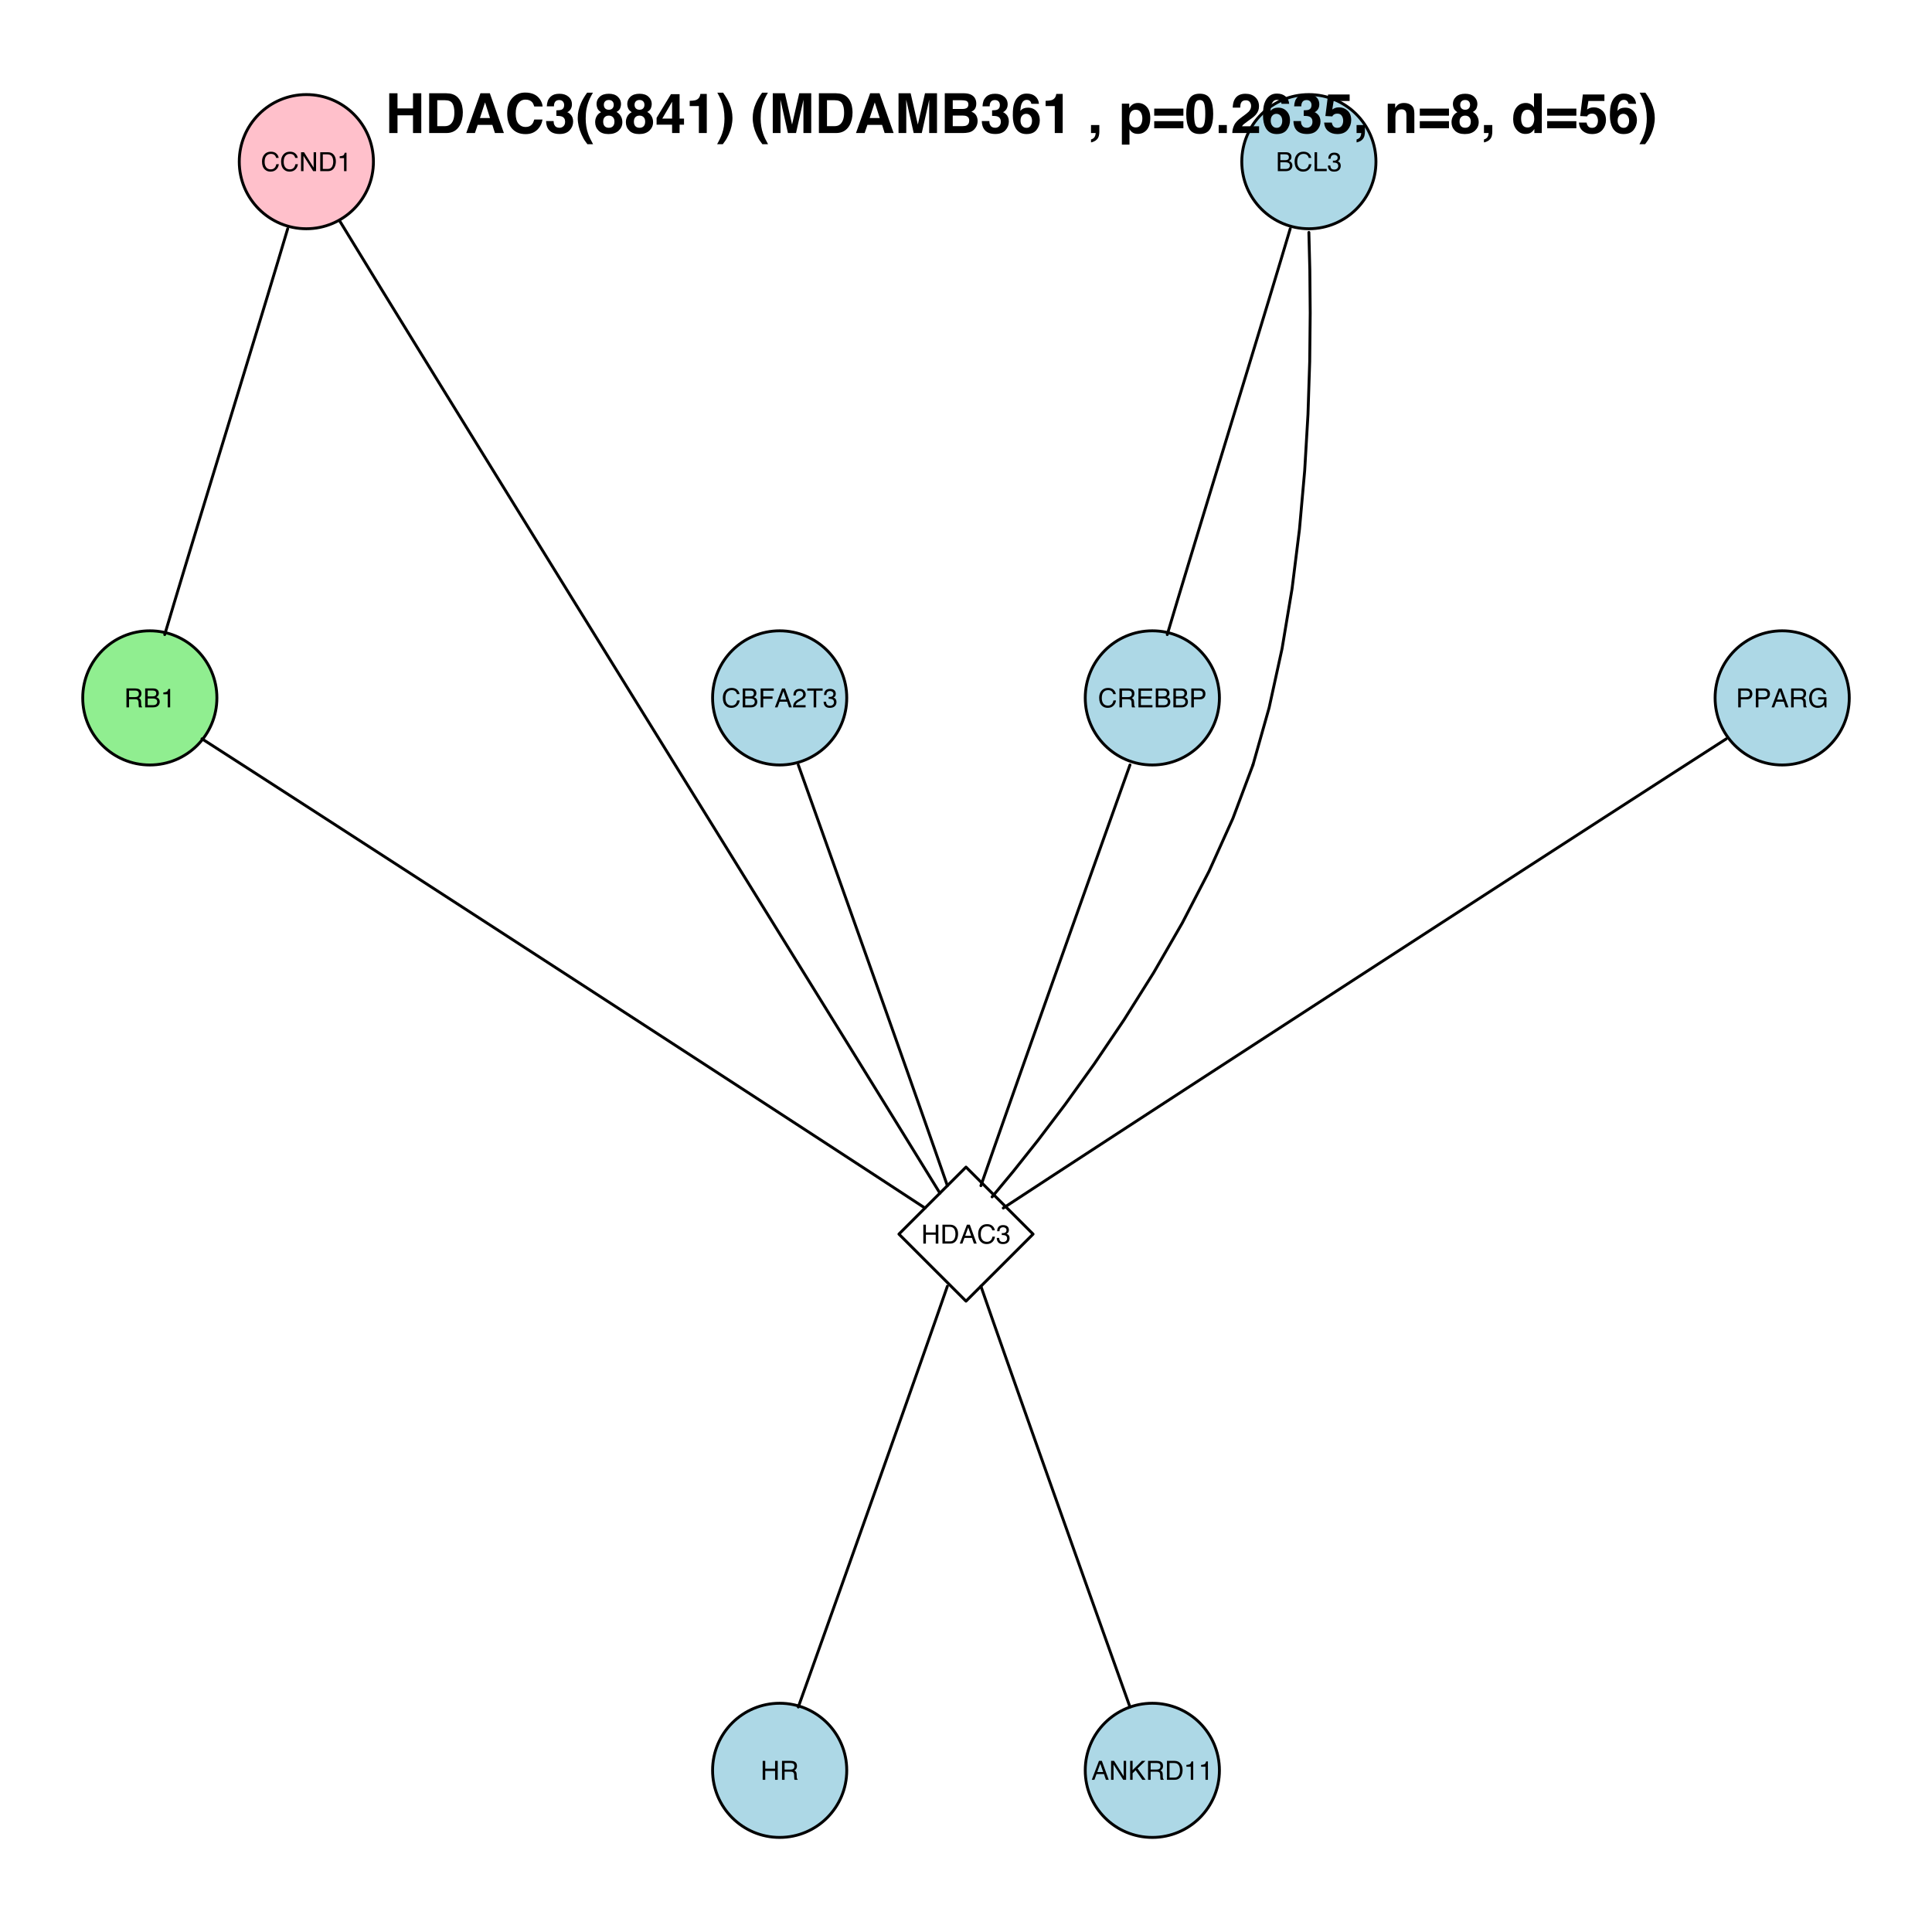 <?xml version="1.0" encoding="UTF-8"?>
<svg xmlns="http://www.w3.org/2000/svg" xmlns:xlink="http://www.w3.org/1999/xlink" width="504pt" height="504pt" viewBox="0 0 504 504" version="1.1">
<defs>
<g>
<symbol overflow="visible" id="glyph0-0">
<path style="stroke:none;" d="M 0.219 0 L 0.219 -4.938 L 4.141 -4.938 L 4.141 0 Z M 3.531 -0.625 L 3.531 -4.328 L 0.844 -4.328 L 0.844 -0.625 Z "/>
</symbol>
<symbol overflow="visible" id="glyph0-1">
<path style="stroke:none;" d="M 2.609 -5.078 C 3.234 -5.078 3.719 -4.91 4.062 -4.578 C 4.406 -4.254 4.598 -3.879 4.641 -3.453 L 3.984 -3.453 C 3.91 -3.773 3.766 -4.031 3.547 -4.219 C 3.328 -4.406 3.016 -4.5 2.609 -4.5 C 2.129 -4.5 1.738 -4.328 1.438 -3.984 C 1.133 -3.641 0.984 -3.113 0.984 -2.406 C 0.984 -1.832 1.117 -1.363 1.391 -1 C 1.66 -0.645 2.062 -0.469 2.594 -0.469 C 3.094 -0.469 3.473 -0.656 3.734 -1.031 C 3.867 -1.227 3.969 -1.488 4.031 -1.812 L 4.688 -1.812 C 4.625 -1.289 4.43 -0.859 4.109 -0.516 C 3.711 -0.086 3.18 0.125 2.516 0.125 C 1.941 0.125 1.461 -0.047 1.078 -0.391 C 0.555 -0.848 0.297 -1.555 0.297 -2.516 C 0.297 -3.242 0.488 -3.844 0.875 -4.312 C 1.289 -4.82 1.867 -5.078 2.609 -5.078 Z M 2.469 -5.078 Z "/>
</symbol>
<symbol overflow="visible" id="glyph0-2">
<path style="stroke:none;" d="M 0.531 -4.938 L 1.312 -4.938 L 3.812 -0.938 L 3.812 -4.938 L 4.453 -4.938 L 4.453 0 L 3.703 0 L 1.172 -4 L 1.172 0 L 0.531 0 Z M 2.438 -4.938 Z "/>
</symbol>
<symbol overflow="visible" id="glyph0-3">
<path style="stroke:none;" d="M 2.422 -0.578 C 2.648 -0.578 2.836 -0.598 2.984 -0.641 C 3.242 -0.734 3.457 -0.898 3.625 -1.141 C 3.75 -1.348 3.844 -1.609 3.906 -1.922 C 3.938 -2.098 3.953 -2.27 3.953 -2.438 C 3.953 -3.039 3.832 -3.516 3.594 -3.859 C 3.352 -4.203 2.961 -4.375 2.422 -4.375 L 1.234 -4.375 L 1.234 -0.578 Z M 0.562 -4.938 L 2.562 -4.938 C 3.238 -4.938 3.766 -4.695 4.141 -4.219 C 4.473 -3.781 4.641 -3.223 4.641 -2.547 C 4.641 -2.023 4.539 -1.551 4.344 -1.125 C 4 -0.375 3.398 0 2.547 0 L 0.562 0 Z "/>
</symbol>
<symbol overflow="visible" id="glyph0-4">
<path style="stroke:none;" d="M 0.656 -3.406 L 0.656 -3.875 C 1.094 -3.914 1.395 -3.984 1.562 -4.078 C 1.738 -4.18 1.875 -4.422 1.969 -4.797 L 2.438 -4.797 L 2.438 0 L 1.797 0 L 1.797 -3.406 Z "/>
</symbol>
<symbol overflow="visible" id="glyph0-5">
<path style="stroke:none;" d="M 2.375 -2.859 C 2.664 -2.859 2.891 -2.895 3.047 -2.969 C 3.285 -3.094 3.406 -3.316 3.406 -3.641 C 3.406 -3.961 3.273 -4.18 3.016 -4.297 C 2.867 -4.359 2.648 -4.391 2.359 -4.391 L 1.172 -4.391 L 1.172 -2.859 Z M 2.609 -0.578 C 3.016 -0.578 3.305 -0.691 3.484 -0.922 C 3.598 -1.078 3.656 -1.258 3.656 -1.469 C 3.656 -1.832 3.492 -2.078 3.172 -2.203 C 2.992 -2.273 2.77 -2.312 2.5 -2.312 L 1.172 -2.312 L 1.172 -0.578 Z M 0.516 -4.938 L 2.625 -4.938 C 3.207 -4.938 3.617 -4.766 3.859 -4.422 C 4.004 -4.223 4.078 -3.988 4.078 -3.719 C 4.078 -3.406 3.988 -3.148 3.812 -2.953 C 3.719 -2.848 3.586 -2.75 3.422 -2.656 C 3.672 -2.562 3.859 -2.453 3.984 -2.328 C 4.203 -2.117 4.312 -1.82 4.312 -1.438 C 4.312 -1.125 4.211 -0.836 4.016 -0.578 C 3.723 -0.191 3.25 0 2.594 0 L 0.516 0 Z "/>
</symbol>
<symbol overflow="visible" id="glyph0-6">
<path style="stroke:none;" d="M 0.594 -4.938 L 4.016 -4.938 L 4.016 -4.344 L 1.266 -4.344 L 1.266 -2.844 L 3.688 -2.844 L 3.688 -2.25 L 1.266 -2.25 L 1.266 0 L 0.594 0 Z "/>
</symbol>
<symbol overflow="visible" id="glyph0-7">
<path style="stroke:none;" d="M 3.062 -2.031 L 2.312 -4.203 L 1.516 -2.031 Z M 1.969 -4.938 L 2.719 -4.938 L 4.516 0 L 3.781 0 L 3.281 -1.484 L 1.328 -1.484 L 0.781 0 L 0.094 0 Z M 2.312 -4.938 Z "/>
</symbol>
<symbol overflow="visible" id="glyph0-8">
<path style="stroke:none;" d="M 0.219 0 C 0.238 -0.414 0.32 -0.773 0.469 -1.078 C 0.625 -1.391 0.914 -1.672 1.344 -1.922 L 1.984 -2.297 C 2.273 -2.461 2.477 -2.602 2.594 -2.719 C 2.781 -2.906 2.875 -3.117 2.875 -3.359 C 2.875 -3.641 2.789 -3.863 2.625 -4.031 C 2.457 -4.195 2.234 -4.281 1.953 -4.281 C 1.535 -4.281 1.25 -4.125 1.094 -3.812 C 1.008 -3.645 0.961 -3.41 0.953 -3.109 L 0.328 -3.109 C 0.336 -3.523 0.414 -3.867 0.562 -4.141 C 0.82 -4.598 1.285 -4.828 1.953 -4.828 C 2.504 -4.828 2.906 -4.676 3.156 -4.375 C 3.414 -4.082 3.547 -3.754 3.547 -3.391 C 3.547 -3.004 3.41 -2.676 3.141 -2.406 C 2.984 -2.238 2.703 -2.047 2.297 -1.828 L 1.828 -1.562 C 1.609 -1.445 1.438 -1.332 1.312 -1.219 C 1.094 -1.02 0.953 -0.805 0.891 -0.578 L 3.516 -0.578 L 3.516 0 Z "/>
</symbol>
<symbol overflow="visible" id="glyph0-9">
<path style="stroke:none;" d="M 4.125 -4.938 L 4.125 -4.359 L 2.453 -4.359 L 2.453 0 L 1.781 0 L 1.781 -4.359 L 0.109 -4.359 L 0.109 -4.938 Z "/>
</symbol>
<symbol overflow="visible" id="glyph0-10">
<path style="stroke:none;" d="M 1.797 0.125 C 1.223 0.125 0.805 -0.031 0.547 -0.344 C 0.297 -0.656 0.172 -1.035 0.172 -1.484 L 0.797 -1.484 C 0.828 -1.172 0.883 -0.941 0.969 -0.797 C 1.125 -0.547 1.41 -0.422 1.828 -0.422 C 2.141 -0.422 2.391 -0.504 2.578 -0.672 C 2.773 -0.848 2.875 -1.066 2.875 -1.328 C 2.875 -1.66 2.77 -1.895 2.562 -2.031 C 2.363 -2.164 2.086 -2.234 1.734 -2.234 C 1.691 -2.234 1.648 -2.234 1.609 -2.234 C 1.566 -2.234 1.523 -2.227 1.484 -2.219 L 1.484 -2.766 C 1.547 -2.754 1.598 -2.742 1.641 -2.734 C 1.68 -2.734 1.727 -2.734 1.781 -2.734 C 2 -2.734 2.18 -2.77 2.328 -2.844 C 2.586 -2.969 2.719 -3.191 2.719 -3.516 C 2.719 -3.754 2.629 -3.938 2.453 -4.062 C 2.285 -4.195 2.094 -4.266 1.875 -4.266 C 1.469 -4.266 1.188 -4.133 1.031 -3.875 C 0.945 -3.719 0.898 -3.504 0.891 -3.234 L 0.281 -3.234 C 0.281 -3.598 0.352 -3.906 0.5 -4.156 C 0.75 -4.602 1.18 -4.828 1.797 -4.828 C 2.297 -4.828 2.676 -4.719 2.938 -4.5 C 3.207 -4.281 3.344 -3.961 3.344 -3.547 C 3.344 -3.254 3.266 -3.016 3.109 -2.828 C 3.004 -2.711 2.875 -2.625 2.719 -2.562 C 2.977 -2.488 3.176 -2.352 3.312 -2.156 C 3.457 -1.957 3.531 -1.711 3.531 -1.422 C 3.531 -0.961 3.379 -0.586 3.078 -0.297 C 2.773 -0.016 2.348 0.125 1.797 0.125 Z "/>
</symbol>
<symbol overflow="visible" id="glyph0-11">
<path style="stroke:none;" d="M 0.531 -4.938 L 1.188 -4.938 L 1.188 -0.594 L 3.703 -0.594 L 3.703 0 L 0.531 0 Z "/>
</symbol>
<symbol overflow="visible" id="glyph0-12">
<path style="stroke:none;" d="M 2.828 -2.672 C 3.141 -2.672 3.383 -2.734 3.562 -2.859 C 3.75 -2.992 3.844 -3.223 3.844 -3.547 C 3.844 -3.898 3.711 -4.141 3.453 -4.266 C 3.316 -4.336 3.133 -4.375 2.906 -4.375 L 1.281 -4.375 L 1.281 -2.672 Z M 0.609 -4.938 L 2.891 -4.938 C 3.266 -4.938 3.578 -4.883 3.828 -4.781 C 4.285 -4.57 4.516 -4.18 4.516 -3.609 C 4.516 -3.316 4.453 -3.07 4.328 -2.875 C 4.211 -2.688 4.047 -2.535 3.828 -2.422 C 4.016 -2.348 4.156 -2.242 4.25 -2.109 C 4.352 -1.984 4.41 -1.781 4.422 -1.5 L 4.453 -0.828 C 4.453 -0.641 4.469 -0.5 4.5 -0.406 C 4.539 -0.25 4.609 -0.148 4.703 -0.109 L 4.703 0 L 3.891 0 C 3.867 -0.039 3.848 -0.094 3.828 -0.156 C 3.816 -0.227 3.805 -0.363 3.797 -0.562 L 3.766 -1.375 C 3.742 -1.695 3.625 -1.914 3.406 -2.031 C 3.27 -2.094 3.066 -2.125 2.797 -2.125 L 1.281 -2.125 L 1.281 0 L 0.609 0 Z "/>
</symbol>
<symbol overflow="visible" id="glyph0-13">
<path style="stroke:none;" d="M 0.594 -4.938 L 4.188 -4.938 L 4.188 -4.344 L 1.234 -4.344 L 1.234 -2.844 L 3.969 -2.844 L 3.969 -2.266 L 1.234 -2.266 L 1.234 -0.594 L 4.25 -0.594 L 4.25 0 L 0.594 0 Z M 2.422 -4.938 Z "/>
</symbol>
<symbol overflow="visible" id="glyph0-14">
<path style="stroke:none;" d="M 0.594 -4.938 L 2.812 -4.938 C 3.25 -4.938 3.602 -4.812 3.875 -4.562 C 4.145 -4.32 4.281 -3.977 4.281 -3.531 C 4.281 -3.145 4.16 -2.805 3.922 -2.516 C 3.68 -2.234 3.312 -2.094 2.812 -2.094 L 1.266 -2.094 L 1.266 0 L 0.594 0 Z M 3.609 -3.516 C 3.609 -3.879 3.473 -4.129 3.203 -4.266 C 3.055 -4.336 2.852 -4.375 2.594 -4.375 L 1.266 -4.375 L 1.266 -2.656 L 2.594 -2.656 C 2.895 -2.656 3.141 -2.719 3.328 -2.844 C 3.516 -2.969 3.609 -3.191 3.609 -3.516 Z "/>
</symbol>
<symbol overflow="visible" id="glyph0-15">
<path style="stroke:none;" d="M 2.656 -5.078 C 3.125 -5.078 3.523 -4.984 3.859 -4.797 C 4.359 -4.547 4.66 -4.098 4.766 -3.453 L 4.109 -3.453 C 4.023 -3.805 3.852 -4.066 3.594 -4.234 C 3.344 -4.398 3.023 -4.484 2.641 -4.484 C 2.18 -4.484 1.797 -4.312 1.484 -3.969 C 1.172 -3.625 1.016 -3.113 1.016 -2.438 C 1.016 -1.844 1.145 -1.359 1.406 -0.984 C 1.664 -0.617 2.086 -0.438 2.672 -0.438 C 3.117 -0.438 3.488 -0.566 3.781 -0.828 C 4.07 -1.086 4.219 -1.508 4.219 -2.094 L 2.672 -2.094 L 2.672 -2.641 L 4.844 -2.641 L 4.844 0 L 4.422 0 L 4.25 -0.641 C 4.031 -0.391 3.832 -0.219 3.656 -0.125 C 3.363 0.039 2.988 0.125 2.531 0.125 C 1.945 0.125 1.441 -0.062 1.016 -0.438 C 0.555 -0.914 0.328 -1.566 0.328 -2.391 C 0.328 -3.223 0.551 -3.883 1 -4.375 C 1.426 -4.844 1.977 -5.078 2.656 -5.078 Z M 2.547 -5.078 Z "/>
</symbol>
<symbol overflow="visible" id="glyph0-16">
<path style="stroke:none;" d="M 0.547 -4.938 L 1.219 -4.938 L 1.219 -2.906 L 3.781 -2.906 L 3.781 -4.938 L 4.469 -4.938 L 4.469 0 L 3.781 0 L 3.781 -2.312 L 1.219 -2.312 L 1.219 0 L 0.547 0 Z "/>
</symbol>
<symbol overflow="visible" id="glyph0-17">
<path style="stroke:none;" d="M 0.531 -4.938 L 1.172 -4.938 L 1.172 -2.531 L 3.594 -4.938 L 4.516 -4.938 L 2.453 -2.953 L 4.562 0 L 3.703 0 L 1.969 -2.484 L 1.172 -1.719 L 1.172 0 L 0.531 0 Z "/>
</symbol>
<symbol overflow="visible" id="glyph1-0">
<path style="stroke:none;" d="M 1.078 0 L 1.078 -10.375 L 9.438 -10.375 L 9.438 0 Z M 8.141 -1.297 L 8.141 -9.078 L 2.375 -9.078 L 2.375 -1.297 Z "/>
</symbol>
<symbol overflow="visible" id="glyph1-1">
<path style="stroke:none;" d="M 1.078 0 L 1.078 -10.375 L 3.234 -10.375 L 3.234 -6.422 L 7.281 -6.422 L 7.281 -10.375 L 9.438 -10.375 L 9.438 0 L 7.281 0 L 7.281 -4.625 L 3.234 -4.625 L 3.234 0 Z "/>
</symbol>
<symbol overflow="visible" id="glyph1-2">
<path style="stroke:none;" d="M 3.203 -8.562 L 3.203 -1.797 L 5.203 -1.797 C 6.223 -1.797 6.938 -2.301 7.344 -3.312 C 7.562 -3.863 7.672 -4.523 7.672 -5.297 C 7.672 -6.348 7.504 -7.156 7.172 -7.719 C 6.836 -8.281 6.18 -8.562 5.203 -8.562 Z M 5.562 -10.375 C 6.207 -10.363 6.742 -10.285 7.172 -10.141 C 7.898 -9.898 8.488 -9.461 8.938 -8.828 C 9.289 -8.305 9.535 -7.742 9.672 -7.141 C 9.805 -6.547 9.875 -5.977 9.875 -5.438 C 9.875 -4.062 9.598 -2.895 9.047 -1.938 C 8.285 -0.645 7.125 0 5.562 0 L 1.094 0 L 1.094 -10.375 Z "/>
</symbol>
<symbol overflow="visible" id="glyph1-3">
<path style="stroke:none;" d="M 3.938 -3.922 L 6.562 -3.922 L 5.266 -8 Z M 4.062 -10.375 L 6.516 -10.375 L 10.188 0 L 7.844 0 L 7.172 -2.125 L 3.344 -2.125 L 2.625 0 L 0.359 0 Z M 5.281 -10.375 Z "/>
</symbol>
<symbol overflow="visible" id="glyph1-4">
<path style="stroke:none;" d="M 0.641 -5.094 C 0.641 -6.906 1.129 -8.301 2.109 -9.281 C 2.953 -10.133 4.023 -10.562 5.328 -10.562 C 7.066 -10.562 8.344 -9.988 9.156 -8.844 C 9.594 -8.207 9.832 -7.566 9.875 -6.922 L 7.703 -6.922 C 7.555 -7.41 7.375 -7.785 7.156 -8.047 C 6.758 -8.492 6.176 -8.719 5.406 -8.719 C 4.625 -8.719 4.004 -8.398 3.547 -7.766 C 3.086 -7.129 2.859 -6.227 2.859 -5.062 C 2.859 -3.895 3.098 -3.02 3.578 -2.438 C 4.066 -1.863 4.68 -1.578 5.422 -1.578 C 6.18 -1.578 6.758 -1.828 7.156 -2.328 C 7.375 -2.598 7.555 -3 7.703 -3.531 L 9.844 -3.531 C 9.656 -2.406 9.176 -1.488 8.406 -0.781 C 7.633 -0.07 6.645 0.281 5.438 0.281 C 3.945 0.281 2.773 -0.191 1.922 -1.141 C 1.066 -2.109 0.641 -3.426 0.641 -5.094 Z M 5.266 -10.688 Z "/>
</symbol>
<symbol overflow="visible" id="glyph1-5">
<path style="stroke:none;" d="M 2.344 -3.125 C 2.344 -2.719 2.41 -2.383 2.547 -2.125 C 2.785 -1.625 3.227 -1.375 3.875 -1.375 C 4.27 -1.375 4.613 -1.508 4.906 -1.781 C 5.195 -2.051 5.344 -2.441 5.344 -2.953 C 5.344 -3.617 5.07 -4.066 4.531 -4.297 C 4.219 -4.422 3.727 -4.484 3.062 -4.484 L 3.062 -5.922 C 3.719 -5.93 4.176 -5.992 4.438 -6.109 C 4.875 -6.305 5.094 -6.703 5.094 -7.297 C 5.094 -7.691 4.977 -8.008 4.75 -8.25 C 4.531 -8.488 4.211 -8.609 3.797 -8.609 C 3.328 -8.609 2.977 -8.457 2.75 -8.156 C 2.531 -7.863 2.426 -7.469 2.438 -6.969 L 0.562 -6.969 C 0.582 -7.469 0.672 -7.945 0.828 -8.406 C 0.984 -8.801 1.238 -9.172 1.594 -9.516 C 1.852 -9.754 2.164 -9.938 2.531 -10.062 C 2.895 -10.188 3.336 -10.25 3.859 -10.25 C 4.836 -10.25 5.625 -9.992 6.219 -9.484 C 6.82 -8.984 7.125 -8.312 7.125 -7.469 C 7.125 -6.863 6.941 -6.352 6.578 -5.938 C 6.359 -5.688 6.125 -5.516 5.875 -5.422 C 6.062 -5.422 6.328 -5.258 6.672 -4.938 C 7.18 -4.469 7.438 -3.82 7.438 -3 C 7.438 -2.133 7.133 -1.375 6.531 -0.719 C 5.938 -0.07 5.055 0.25 3.891 0.25 C 2.441 0.25 1.438 -0.219 0.875 -1.156 C 0.57 -1.656 0.406 -2.312 0.375 -3.125 Z "/>
</symbol>
<symbol overflow="visible" id="glyph1-6">
<path style="stroke:none;" d="M 1.453 -7.75 C 1.816 -8.613 2.359 -9.539 3.078 -10.531 L 4.594 -10.531 L 4.156 -9.75 C 3.562 -8.664 3.148 -7.531 2.922 -6.344 C 2.773 -5.562 2.703 -4.711 2.703 -3.797 C 2.703 -2.359 2.91 -1.039 3.328 0.156 C 3.566 0.875 4 1.789 4.625 2.906 L 3.141 2.906 L 2.641 2.219 C 2.316 1.812 1.973 1.195 1.609 0.375 C 0.953 -1.082 0.625 -2.516 0.625 -3.922 C 0.625 -5.211 0.898 -6.488 1.453 -7.75 Z "/>
</symbol>
<symbol overflow="visible" id="glyph1-7">
<path style="stroke:none;" d="M 2.469 -2.969 C 2.469 -2.457 2.598 -2.062 2.859 -1.781 C 3.117 -1.508 3.477 -1.375 3.938 -1.375 C 4.395 -1.375 4.754 -1.508 5.016 -1.781 C 5.273 -2.062 5.406 -2.457 5.406 -2.969 C 5.406 -3.488 5.27 -3.879 5 -4.141 C 4.738 -4.41 4.383 -4.547 3.938 -4.547 C 3.477 -4.547 3.117 -4.41 2.859 -4.141 C 2.598 -3.879 2.469 -3.488 2.469 -2.969 Z M 0.375 -2.828 C 0.375 -3.398 0.504 -3.914 0.766 -4.375 C 1.023 -4.844 1.406 -5.195 1.906 -5.438 C 1.414 -5.758 1.098 -6.109 0.953 -6.484 C 0.805 -6.867 0.734 -7.227 0.734 -7.562 C 0.734 -8.312 1.008 -8.945 1.562 -9.469 C 2.125 -9.988 2.914 -10.25 3.938 -10.25 C 4.945 -10.25 5.727 -9.988 6.281 -9.469 C 6.844 -8.945 7.125 -8.312 7.125 -7.562 C 7.125 -7.227 7.051 -6.867 6.906 -6.484 C 6.758 -6.109 6.441 -5.781 5.953 -5.5 C 6.453 -5.219 6.828 -4.844 7.078 -4.375 C 7.336 -3.914 7.469 -3.398 7.469 -2.828 C 7.469 -1.973 7.148 -1.242 6.516 -0.641 C 5.879 -0.035 4.988 0.266 3.844 0.266 C 2.707 0.266 1.844 -0.035 1.25 -0.641 C 0.664 -1.242 0.375 -1.973 0.375 -2.828 Z M 2.641 -7.344 C 2.641 -6.969 2.754 -6.66 2.984 -6.422 C 3.211 -6.191 3.531 -6.078 3.938 -6.078 C 4.344 -6.078 4.656 -6.191 4.875 -6.422 C 5.102 -6.66 5.219 -6.969 5.219 -7.344 C 5.219 -7.75 5.102 -8.062 4.875 -8.281 C 4.656 -8.508 4.344 -8.625 3.938 -8.625 C 3.531 -8.625 3.211 -8.508 2.984 -8.281 C 2.754 -8.062 2.641 -7.75 2.641 -7.344 Z "/>
</symbol>
<symbol overflow="visible" id="glyph1-8">
<path style="stroke:none;" d="M 7.531 -2.188 L 6.375 -2.188 L 6.375 0 L 4.422 0 L 4.422 -2.188 L 0.375 -2.188 L 0.375 -3.953 L 4.125 -10.141 L 6.375 -10.141 L 6.375 -3.766 L 7.531 -3.766 Z M 4.422 -3.766 L 4.422 -8.172 L 1.859 -3.766 Z "/>
</symbol>
<symbol overflow="visible" id="glyph1-9">
<path style="stroke:none;" d="M 1 -7.031 L 1 -8.406 C 1.633 -8.426 2.078 -8.469 2.328 -8.531 C 2.734 -8.613 3.062 -8.789 3.312 -9.062 C 3.488 -9.238 3.617 -9.484 3.703 -9.797 C 3.754 -9.973 3.781 -10.109 3.781 -10.203 L 5.453 -10.203 L 5.453 0 L 3.391 0 L 3.391 -7.031 Z "/>
</symbol>
<symbol overflow="visible" id="glyph1-10">
<path style="stroke:none;" d="M 1.688 -10.531 C 2.406 -9.539 2.945 -8.613 3.312 -7.75 C 3.863 -6.488 4.141 -5.211 4.141 -3.922 C 4.141 -2.516 3.816 -1.082 3.172 0.375 C 2.797 1.195 2.445 1.812 2.125 2.219 L 1.625 2.906 L 0.141 2.906 C 0.766 1.789 1.195 0.875 1.438 0.156 C 1.852 -1.039 2.062 -2.359 2.062 -3.797 C 2.062 -4.711 1.988 -5.562 1.844 -6.344 C 1.613 -7.531 1.203 -8.664 0.609 -9.75 L 0.188 -10.531 Z "/>
</symbol>
<symbol overflow="visible" id="glyph1-11">
<path style="stroke:none;" d=""/>
</symbol>
<symbol overflow="visible" id="glyph1-12">
<path style="stroke:none;" d="M 7.969 -10.375 L 11.094 -10.375 L 11.094 0 L 9.062 0 L 9.062 -7.016 C 9.062 -7.211 9.062 -7.492 9.062 -7.859 C 9.07 -8.223 9.078 -8.504 9.078 -8.703 L 7.125 0 L 5.016 0 L 3.062 -8.703 C 3.062 -8.504 3.062 -8.223 3.062 -7.859 C 3.07 -7.492 3.078 -7.211 3.078 -7.016 L 3.078 0 L 1.062 0 L 1.062 -10.375 L 4.219 -10.375 L 6.094 -2.219 Z "/>
</symbol>
<symbol overflow="visible" id="glyph1-13">
<path style="stroke:none;" d="M 3.203 -8.562 L 3.203 -6.281 L 5.75 -6.281 C 6.195 -6.281 6.562 -6.363 6.844 -6.531 C 7.133 -6.707 7.281 -7.016 7.281 -7.453 C 7.281 -7.93 7.094 -8.25 6.719 -8.406 C 6.395 -8.508 5.984 -8.562 5.484 -8.562 Z M 3.203 -4.562 L 3.203 -1.797 L 5.75 -1.797 C 6.195 -1.797 6.551 -1.859 6.812 -1.984 C 7.27 -2.211 7.5 -2.645 7.5 -3.281 C 7.5 -3.82 7.273 -4.191 6.828 -4.391 C 6.578 -4.504 6.227 -4.562 5.781 -4.562 Z M 6.172 -10.375 C 7.441 -10.352 8.344 -9.984 8.875 -9.266 C 9.188 -8.828 9.344 -8.301 9.344 -7.688 C 9.344 -7.051 9.188 -6.539 8.875 -6.156 C 8.695 -5.938 8.43 -5.738 8.078 -5.562 C 8.609 -5.375 9.008 -5.07 9.281 -4.656 C 9.551 -4.238 9.688 -3.727 9.688 -3.125 C 9.688 -2.508 9.531 -1.961 9.219 -1.484 C 9.02 -1.148 8.773 -0.875 8.484 -0.656 C 8.148 -0.406 7.754 -0.234 7.297 -0.141 C 6.848 -0.047 6.359 0 5.828 0 L 1.125 0 L 1.125 -10.375 Z "/>
</symbol>
<symbol overflow="visible" id="glyph1-14">
<path style="stroke:none;" d="M 2.469 -3.234 C 2.469 -2.68 2.613 -2.227 2.906 -1.875 C 3.195 -1.531 3.57 -1.359 4.031 -1.359 C 4.477 -1.359 4.828 -1.523 5.078 -1.859 C 5.336 -2.203 5.469 -2.641 5.469 -3.172 C 5.469 -3.766 5.32 -4.219 5.031 -4.531 C 4.738 -4.852 4.379 -5.016 3.953 -5.016 C 3.617 -5.016 3.316 -4.91 3.047 -4.703 C 2.66 -4.398 2.469 -3.91 2.469 -3.234 Z M 5.281 -7.625 C 5.281 -7.789 5.219 -7.973 5.094 -8.172 C 4.875 -8.492 4.547 -8.656 4.109 -8.656 C 3.461 -8.656 3 -8.289 2.719 -7.562 C 2.57 -7.156 2.469 -6.555 2.406 -5.766 C 2.656 -6.066 2.941 -6.285 3.266 -6.422 C 3.598 -6.555 3.977 -6.625 4.406 -6.625 C 5.312 -6.625 6.051 -6.316 6.625 -5.703 C 7.207 -5.086 7.5 -4.301 7.5 -3.344 C 7.5 -2.383 7.211 -1.539 6.641 -0.812 C 6.078 -0.094 5.195 0.266 4 0.266 C 2.719 0.266 1.77 -0.27 1.156 -1.344 C 0.688 -2.188 0.453 -3.27 0.453 -4.594 C 0.453 -5.375 0.484 -6.008 0.547 -6.5 C 0.66 -7.363 0.891 -8.082 1.234 -8.656 C 1.523 -9.145 1.906 -9.539 2.375 -9.844 C 2.844 -10.145 3.406 -10.297 4.062 -10.297 C 5.008 -10.297 5.766 -10.051 6.328 -9.562 C 6.891 -9.082 7.207 -8.438 7.281 -7.625 Z "/>
</symbol>
<symbol overflow="visible" id="glyph1-15">
<path style="stroke:none;" d="M 0.828 1.672 C 1.234 1.555 1.531 1.363 1.719 1.094 C 1.906 0.832 2.016 0.469 2.047 0 L 0.828 0 L 0.828 -2.094 L 3 -2.094 L 3 -0.281 C 3 0.039 2.957 0.375 2.875 0.719 C 2.789 1.062 2.633 1.363 2.406 1.625 C 2.156 1.895 1.859 2.098 1.516 2.234 C 1.18 2.367 0.953 2.438 0.828 2.438 Z "/>
</symbol>
<symbol overflow="visible" id="glyph1-16">
<path style="stroke:none;" d="M 6.219 -3.828 C 6.219 -4.422 6.082 -4.941 5.812 -5.391 C 5.539 -5.848 5.102 -6.078 4.5 -6.078 C 3.77 -6.078 3.27 -5.734 3 -5.047 C 2.863 -4.68 2.797 -4.219 2.797 -3.656 C 2.797 -2.77 3.031 -2.145 3.5 -1.781 C 3.781 -1.57 4.113 -1.469 4.5 -1.469 C 5.062 -1.469 5.488 -1.68 5.781 -2.109 C 6.07 -2.535 6.219 -3.109 6.219 -3.828 Z M 5.078 -7.844 C 5.973 -7.844 6.727 -7.508 7.344 -6.844 C 7.969 -6.188 8.281 -5.219 8.281 -3.938 C 8.281 -2.582 7.977 -1.551 7.375 -0.844 C 6.77 -0.133 5.988 0.219 5.031 0.219 C 4.414 0.219 3.91 0.066 3.516 -0.234 C 3.285 -0.41 3.066 -0.66 2.859 -0.984 L 2.859 3.016 L 0.875 3.016 L 0.875 -7.672 L 2.797 -7.672 L 2.797 -6.531 C 3.016 -6.863 3.242 -7.129 3.484 -7.328 C 3.93 -7.672 4.461 -7.844 5.078 -7.844 Z "/>
</symbol>
<symbol overflow="visible" id="glyph1-17">
<path style="stroke:none;" d="M 8.125 -6.375 L 8.125 -4.531 L 0.516 -4.531 L 0.516 -6.375 Z M 8.125 -3.094 L 8.125 -1.25 L 0.516 -1.25 L 0.516 -3.094 Z "/>
</symbol>
<symbol overflow="visible" id="glyph1-18">
<path style="stroke:none;" d="M 2.5 -5 C 2.5 -3.832 2.594 -2.938 2.781 -2.312 C 2.977 -1.688 3.375 -1.375 3.969 -1.375 C 4.562 -1.375 4.953 -1.688 5.141 -2.312 C 5.328 -2.938 5.422 -3.832 5.422 -5 C 5.422 -6.227 5.328 -7.133 5.141 -7.719 C 4.953 -8.312 4.562 -8.609 3.969 -8.609 C 3.375 -8.609 2.977 -8.312 2.781 -7.719 C 2.594 -7.133 2.5 -6.227 2.5 -5 Z M 3.969 -10.266 C 5.27 -10.266 6.18 -9.805 6.703 -8.891 C 7.223 -7.984 7.484 -6.688 7.484 -5 C 7.484 -3.312 7.223 -2.016 6.703 -1.109 C 6.18 -0.203 5.27 0.25 3.969 0.25 C 2.664 0.25 1.754 -0.203 1.234 -1.109 C 0.711 -2.016 0.453 -3.312 0.453 -5 C 0.453 -6.688 0.711 -7.984 1.234 -8.891 C 1.754 -9.805 2.664 -10.266 3.969 -10.266 Z "/>
</symbol>
<symbol overflow="visible" id="glyph1-19">
<path style="stroke:none;" d="M 0.906 -2.094 L 3.031 -2.094 L 3.031 0 L 0.906 0 Z "/>
</symbol>
<symbol overflow="visible" id="glyph1-20">
<path style="stroke:none;" d="M 0.453 0 C 0.473 -0.727 0.629 -1.395 0.922 -2 C 1.203 -2.688 1.879 -3.41 2.953 -4.172 C 3.867 -4.828 4.461 -5.297 4.734 -5.578 C 5.148 -6.023 5.359 -6.516 5.359 -7.047 C 5.359 -7.484 5.238 -7.844 5 -8.125 C 4.77 -8.406 4.43 -8.547 3.984 -8.547 C 3.367 -8.547 2.953 -8.32 2.734 -7.875 C 2.609 -7.613 2.535 -7.195 2.516 -6.625 L 0.562 -6.625 C 0.594 -7.488 0.75 -8.188 1.031 -8.719 C 1.57 -9.738 2.523 -10.25 3.891 -10.25 C 4.961 -10.25 5.816 -9.945 6.453 -9.344 C 7.098 -8.75 7.422 -7.961 7.422 -6.984 C 7.422 -6.223 7.191 -5.551 6.734 -4.969 C 6.441 -4.57 5.957 -4.141 5.281 -3.672 L 4.484 -3.094 C 3.984 -2.738 3.641 -2.477 3.453 -2.312 C 3.266 -2.156 3.109 -1.973 2.984 -1.766 L 7.438 -1.766 L 7.438 0 Z "/>
</symbol>
<symbol overflow="visible" id="glyph1-21">
<path style="stroke:none;" d="M 2.375 -2.734 C 2.457 -2.297 2.609 -1.957 2.828 -1.719 C 3.055 -1.477 3.383 -1.359 3.812 -1.359 C 4.312 -1.359 4.691 -1.531 4.953 -1.875 C 5.211 -2.227 5.344 -2.672 5.344 -3.203 C 5.344 -3.723 5.219 -4.16 4.969 -4.516 C 4.727 -4.879 4.352 -5.062 3.844 -5.062 C 3.594 -5.062 3.379 -5.031 3.203 -4.969 C 2.891 -4.852 2.656 -4.645 2.5 -4.344 L 0.703 -4.438 L 1.406 -10.062 L 7.031 -10.062 L 7.031 -8.359 L 2.859 -8.359 L 2.5 -6.141 C 2.812 -6.336 3.051 -6.469 3.219 -6.531 C 3.508 -6.645 3.863 -6.703 4.281 -6.703 C 5.125 -6.703 5.859 -6.414 6.484 -5.844 C 7.117 -5.281 7.438 -4.457 7.438 -3.375 C 7.438 -2.426 7.133 -1.582 6.531 -0.844 C 5.926 -0.102 5.02 0.266 3.812 0.266 C 2.844 0.266 2.047 0.004 1.422 -0.516 C 0.797 -1.035 0.445 -1.773 0.375 -2.734 Z "/>
</symbol>
<symbol overflow="visible" id="glyph1-22">
<path style="stroke:none;" d="M 5.188 -7.844 C 5.977 -7.844 6.625 -7.633 7.125 -7.219 C 7.633 -6.812 7.891 -6.125 7.891 -5.156 L 7.891 0 L 5.828 0 L 5.828 -4.656 C 5.828 -5.062 5.773 -5.375 5.672 -5.594 C 5.473 -5.988 5.098 -6.188 4.547 -6.188 C 3.867 -6.188 3.398 -5.895 3.141 -5.312 C 3.016 -5.008 2.953 -4.625 2.953 -4.156 L 2.953 0 L 0.953 0 L 0.953 -7.656 L 2.891 -7.656 L 2.891 -6.531 C 3.141 -6.926 3.379 -7.211 3.609 -7.391 C 4.023 -7.691 4.551 -7.844 5.188 -7.844 Z M 4.453 -7.875 Z "/>
</symbol>
<symbol overflow="visible" id="glyph1-23">
<path style="stroke:none;" d="M 3.766 -7.844 C 4.223 -7.844 4.633 -7.738 5 -7.531 C 5.363 -7.332 5.656 -7.055 5.875 -6.703 L 5.875 -10.359 L 7.906 -10.359 L 7.906 0 L 5.969 0 L 5.969 -1.062 C 5.676 -0.602 5.348 -0.27 4.984 -0.062 C 4.617 0.133 4.164 0.234 3.625 0.234 C 2.727 0.234 1.973 -0.125 1.359 -0.844 C 0.742 -1.57 0.438 -2.504 0.438 -3.641 C 0.438 -4.941 0.738 -5.969 1.344 -6.719 C 1.945 -7.469 2.754 -7.844 3.766 -7.844 Z M 4.203 -1.453 C 4.766 -1.453 5.191 -1.66 5.484 -2.078 C 5.785 -2.504 5.938 -3.051 5.938 -3.719 C 5.938 -4.656 5.695 -5.328 5.219 -5.734 C 4.938 -5.973 4.602 -6.094 4.219 -6.094 C 3.625 -6.094 3.191 -5.867 2.922 -5.422 C 2.648 -4.984 2.516 -4.438 2.516 -3.781 C 2.516 -3.07 2.648 -2.504 2.922 -2.078 C 3.203 -1.66 3.629 -1.453 4.203 -1.453 Z "/>
</symbol>
</g>
</defs>
<g id="surface25418">
<rect x="0" y="0" width="504" height="504" style="fill:rgb(100%,100%,100%);fill-opacity:1;stroke:none;"/>
<path style="fill-rule:nonzero;fill:rgb(100%,75.294%,79.608%);fill-opacity:1;stroke-width:0.75;stroke-linecap:round;stroke-linejoin:round;stroke:rgb(0%,0%,0%);stroke-opacity:1;stroke-miterlimit:10;" d="M 97.418 42.172 C 97.418 51.836 89.582 59.672 79.918 59.672 C 70.25 59.672 62.418 51.836 62.418 42.172 C 62.418 32.508 70.25 24.672 79.918 24.672 C 89.582 24.672 97.418 32.508 97.418 42.172 "/>
<path style="fill-rule:nonzero;fill:rgb(67.843%,84.706%,90.196%);fill-opacity:1;stroke-width:0.75;stroke-linecap:round;stroke-linejoin:round;stroke:rgb(0%,0%,0%);stroke-opacity:1;stroke-miterlimit:10;" d="M 220.891 182.059 C 220.891 191.723 213.055 199.559 203.391 199.559 C 193.723 199.559 185.891 191.723 185.891 182.059 C 185.891 172.391 193.723 164.559 203.391 164.559 C 213.055 164.559 220.891 172.391 220.891 182.059 "/>
<path style="fill-rule:nonzero;fill:rgb(67.843%,84.706%,90.196%);fill-opacity:1;stroke-width:0.75;stroke-linecap:round;stroke-linejoin:round;stroke:rgb(0%,0%,0%);stroke-opacity:1;stroke-miterlimit:10;" d="M 358.945 42.172 C 358.945 51.836 351.109 59.672 341.445 59.672 C 331.781 59.672 323.945 51.836 323.945 42.172 C 323.945 32.508 331.781 24.672 341.445 24.672 C 351.109 24.672 358.945 32.508 358.945 42.172 "/>
<path style="fill-rule:nonzero;fill:rgb(67.843%,84.706%,90.196%);fill-opacity:1;stroke-width:0.75;stroke-linecap:round;stroke-linejoin:round;stroke:rgb(0%,0%,0%);stroke-opacity:1;stroke-miterlimit:10;" d="M 318.109 182.059 C 318.109 191.723 310.277 199.559 300.609 199.559 C 290.945 199.559 283.109 191.723 283.109 182.059 C 283.109 172.391 290.945 164.559 300.609 164.559 C 310.277 164.559 318.109 172.391 318.109 182.059 "/>
<path style="fill-rule:nonzero;fill:rgb(67.843%,84.706%,90.196%);fill-opacity:1;stroke-width:0.75;stroke-linecap:round;stroke-linejoin:round;stroke:rgb(0%,0%,0%);stroke-opacity:1;stroke-miterlimit:10;" d="M 482.418 182.059 C 482.418 191.723 474.582 199.559 464.918 199.559 C 455.25 199.559 447.418 191.723 447.418 182.059 C 447.418 172.391 455.25 164.559 464.918 164.559 C 474.582 164.559 482.418 172.391 482.418 182.059 "/>
<path style="fill-rule:nonzero;fill:rgb(56.471%,93.333%,56.471%);fill-opacity:1;stroke-width:0.75;stroke-linecap:round;stroke-linejoin:round;stroke:rgb(0%,0%,0%);stroke-opacity:1;stroke-miterlimit:10;" d="M 56.582 182.059 C 56.582 191.723 48.75 199.559 39.082 199.559 C 29.418 199.559 21.582 191.723 21.582 182.059 C 21.582 172.391 29.418 164.559 39.082 164.559 C 48.75 164.559 56.582 172.391 56.582 182.059 "/>
<path style="fill-rule:nonzero;fill:rgb(67.843%,84.706%,90.196%);fill-opacity:1;stroke-width:0.75;stroke-linecap:round;stroke-linejoin:round;stroke:rgb(0%,0%,0%);stroke-opacity:1;stroke-miterlimit:10;" d="M 220.891 461.828 C 220.891 471.492 213.055 479.328 203.391 479.328 C 193.723 479.328 185.891 471.492 185.891 461.828 C 185.891 452.164 193.723 444.328 203.391 444.328 C 213.055 444.328 220.891 452.164 220.891 461.828 "/>
<path style="fill-rule:nonzero;fill:rgb(67.843%,84.706%,90.196%);fill-opacity:1;stroke-width:0.75;stroke-linecap:round;stroke-linejoin:round;stroke:rgb(0%,0%,0%);stroke-opacity:1;stroke-miterlimit:10;" d="M 318.109 461.828 C 318.109 471.492 310.277 479.328 300.609 479.328 C 290.945 479.328 283.109 471.492 283.109 461.828 C 283.109 452.164 290.945 444.328 300.609 444.328 C 310.277 444.328 318.109 452.164 318.109 461.828 "/>
<path style="fill:none;stroke-width:0.75;stroke-linecap:round;stroke-linejoin:round;stroke:rgb(0%,0%,0%);stroke-opacity:1;stroke-miterlimit:10;" d="M 234.5 321.941 L 252 304.457 L 269.5 321.941 L 252 339.43 L 234.5 321.941 "/>
<g style="fill:rgb(0%,0%,0%);fill-opacity:1;">
  <use xlink:href="#glyph0-1" x="68.051" y="44.648"/>
  <use xlink:href="#glyph0-1" x="73.027" y="44.648"/>
  <use xlink:href="#glyph0-2" x="78.003" y="44.648"/>
  <use xlink:href="#glyph0-3" x="82.979" y="44.648"/>
  <use xlink:href="#glyph0-4" x="87.956" y="44.648"/>
</g>
<g style="fill:rgb(0%,0%,0%);fill-opacity:1;">
  <use xlink:href="#glyph0-1" x="188.266" y="184.535"/>
  <use xlink:href="#glyph0-5" x="193.242" y="184.535"/>
  <use xlink:href="#glyph0-6" x="197.838" y="184.535"/>
  <use xlink:href="#glyph0-7" x="202.047" y="184.535"/>
  <use xlink:href="#glyph0-8" x="206.643" y="184.535"/>
  <use xlink:href="#glyph0-9" x="210.475" y="184.535"/>
  <use xlink:href="#glyph0-10" x="214.684" y="184.535"/>
</g>
<g style="fill:rgb(0%,0%,0%);fill-opacity:1;">
  <use xlink:href="#glyph0-5" x="332.828" y="44.648"/>
  <use xlink:href="#glyph0-1" x="337.424" y="44.648"/>
  <use xlink:href="#glyph0-11" x="342.4" y="44.648"/>
  <use xlink:href="#glyph0-10" x="346.233" y="44.648"/>
</g>
<g style="fill:rgb(0%,0%,0%);fill-opacity:1;">
  <use xlink:href="#glyph0-1" x="286.441" y="184.535"/>
  <use xlink:href="#glyph0-12" x="291.418" y="184.535"/>
  <use xlink:href="#glyph0-13" x="296.394" y="184.535"/>
  <use xlink:href="#glyph0-5" x="300.99" y="184.535"/>
  <use xlink:href="#glyph0-5" x="305.586" y="184.535"/>
  <use xlink:href="#glyph0-14" x="310.182" y="184.535"/>
</g>
<g style="fill:rgb(0%,0%,0%);fill-opacity:1;">
  <use xlink:href="#glyph0-14" x="452.855" y="184.535"/>
  <use xlink:href="#glyph0-14" x="457.451" y="184.535"/>
  <use xlink:href="#glyph0-7" x="462.047" y="184.535"/>
  <use xlink:href="#glyph0-12" x="466.643" y="184.535"/>
  <use xlink:href="#glyph0-15" x="471.62" y="184.535"/>
</g>
<g style="fill:rgb(0%,0%,0%);fill-opacity:1;">
  <use xlink:href="#glyph0-12" x="32.379" y="184.527"/>
  <use xlink:href="#glyph0-5" x="37.355" y="184.527"/>
  <use xlink:href="#glyph0-4" x="41.951" y="184.527"/>
</g>
<g style="fill:rgb(0%,0%,0%);fill-opacity:1;">
  <use xlink:href="#glyph0-16" x="240.32" y="324.418"/>
  <use xlink:href="#glyph0-3" x="245.297" y="324.418"/>
  <use xlink:href="#glyph0-7" x="250.273" y="324.418"/>
  <use xlink:href="#glyph0-1" x="254.869" y="324.418"/>
  <use xlink:href="#glyph0-10" x="259.845" y="324.418"/>
</g>
<g style="fill:rgb(0%,0%,0%);fill-opacity:1;">
  <use xlink:href="#glyph0-16" x="198.414" y="464.297"/>
  <use xlink:href="#glyph0-12" x="203.39" y="464.297"/>
</g>
<g style="fill:rgb(0%,0%,0%);fill-opacity:1;">
  <use xlink:href="#glyph0-7" x="284.719" y="464.297"/>
  <use xlink:href="#glyph0-2" x="289.315" y="464.297"/>
  <use xlink:href="#glyph0-17" x="294.291" y="464.297"/>
  <use xlink:href="#glyph0-12" x="298.887" y="464.297"/>
  <use xlink:href="#glyph0-3" x="303.863" y="464.297"/>
  <use xlink:href="#glyph0-4" x="308.839" y="464.297"/>
  <use xlink:href="#glyph0-4" x="312.672" y="464.297"/>
</g>
<path style="fill:none;stroke-width:0.75;stroke-linecap:round;stroke-linejoin:round;stroke:rgb(0%,0%,0%);stroke-opacity:1;stroke-miterlimit:10;" d="M 75.055 59.656 L 72.477 68.289 L 69.48 78.223 L 66.164 89.137 L 62.641 100.707 L 59.016 112.602 L 55.387 124.496 L 51.863 136.062 L 48.551 146.977 L 45.551 156.914 L 42.973 165.543 "/>
<path style="fill:none;stroke-width:0.75;stroke-linecap:round;stroke-linejoin:round;stroke:rgb(0%,0%,0%);stroke-opacity:1;stroke-miterlimit:10;" d="M 88.668 57.715 L 99.664 75.699 L 114 99.004 L 130.809 126.25 L 149.223 156.055 L 168.391 187.035 L 187.438 217.812 L 205.504 247.008 L 221.73 273.23 L 235.246 295.109 L 245.195 311.258 "/>
<path style="fill:none;stroke-width:0.75;stroke-linecap:round;stroke-linejoin:round;stroke:rgb(0%,0%,0%);stroke-opacity:1;stroke-miterlimit:10;" d="M 208.25 199.543 L 211.465 208.543 L 215.188 218.98 L 219.285 230.477 L 223.617 242.66 L 228.059 255.156 L 232.469 267.598 L 236.719 279.605 L 240.668 290.809 L 244.188 300.836 L 247.141 309.312 "/>
<path style="fill:none;stroke-width:0.75;stroke-linecap:round;stroke-linejoin:round;stroke:rgb(0%,0%,0%);stroke-opacity:1;stroke-miterlimit:10;" d="M 336.582 59.656 L 334.004 68.289 L 331.008 78.223 L 327.691 89.137 L 324.172 100.707 L 316.914 124.496 L 313.391 136.062 L 310.078 146.977 L 307.078 156.914 L 304.5 165.543 "/>
<path style="fill:none;stroke-width:0.75;stroke-linecap:round;stroke-linejoin:round;stroke:rgb(0%,0%,0%);stroke-opacity:1;stroke-miterlimit:10;" d="M 341.445 60.629 L 341.691 70.289 L 341.793 81.605 L 341.664 94.305 L 341.211 108.129 L 340.352 122.801 L 338.996 138.055 L 337.055 153.625 L 334.445 169.242 L 331.074 184.637 L 326.859 199.543 "/>
<path style="fill:none;stroke-width:0.75;stroke-linecap:round;stroke-linejoin:round;stroke:rgb(0%,0%,0%);stroke-opacity:1;stroke-miterlimit:10;" d="M 326.859 199.543 L 321.621 213.504 L 315.398 227.301 L 308.426 240.773 L 300.945 253.758 L 293.199 266.086 L 285.422 277.598 L 277.855 288.133 L 270.738 297.523 L 264.309 305.609 L 258.805 312.23 "/>
<path style="fill:none;stroke-width:0.75;stroke-linecap:round;stroke-linejoin:round;stroke:rgb(0%,0%,0%);stroke-opacity:1;stroke-miterlimit:10;" d="M 294.777 199.543 L 291.562 208.543 L 287.84 218.98 L 283.742 230.477 L 279.41 242.66 L 274.969 255.156 L 270.559 267.598 L 266.309 279.605 L 262.359 290.809 L 258.84 300.836 L 255.891 309.312 "/>
<path style="fill:none;stroke-width:0.75;stroke-linecap:round;stroke-linejoin:round;stroke:rgb(0%,0%,0%);stroke-opacity:1;stroke-miterlimit:10;" d="M 450.332 192.742 L 436.047 201.941 L 418.305 213.398 L 398.016 226.523 L 376.102 240.723 L 353.477 255.398 L 331.055 269.961 L 309.75 283.809 L 290.484 296.352 L 274.168 306.996 L 261.723 315.145 "/>
<path style="fill:none;stroke-width:0.75;stroke-linecap:round;stroke-linejoin:round;stroke:rgb(0%,0%,0%);stroke-opacity:1;stroke-miterlimit:10;" d="M 52.695 192.742 L 66.98 201.941 L 84.723 213.398 L 105.012 226.523 L 126.926 240.723 L 149.551 255.398 L 171.973 269.961 L 193.277 283.809 L 212.543 296.352 L 228.859 306.996 L 241.305 315.145 "/>
<path style="fill:none;stroke-width:0.75;stroke-linecap:round;stroke-linejoin:round;stroke:rgb(0%,0%,0%);stroke-opacity:1;stroke-miterlimit:10;" d="M 255.891 335.543 L 258.84 344.02 L 262.359 354.047 L 266.309 365.25 L 270.559 377.262 L 274.969 389.699 L 279.41 402.199 L 283.742 414.383 L 287.84 425.879 L 291.562 436.312 L 294.777 445.312 "/>
<path style="fill:none;stroke-width:0.75;stroke-linecap:round;stroke-linejoin:round;stroke:rgb(0%,0%,0%);stroke-opacity:1;stroke-miterlimit:10;" d="M 247.141 335.543 L 244.188 344.02 L 240.668 354.047 L 236.719 365.25 L 232.469 377.262 L 228.059 389.699 L 223.617 402.199 L 219.285 414.383 L 215.188 425.879 L 211.465 436.312 L 208.25 445.312 "/>
<g style="fill:rgb(0%,0%,0%);fill-opacity:1;">
  <use xlink:href="#glyph1-1" x="100.461" y="34.707"/>
  <use xlink:href="#glyph1-2" x="110.865" y="34.707"/>
  <use xlink:href="#glyph1-3" x="121.268" y="34.707"/>
  <use xlink:href="#glyph1-4" x="131.672" y="34.707"/>
  <use xlink:href="#glyph1-5" x="142.076" y="34.707"/>
  <use xlink:href="#glyph1-6" x="150.088" y="34.707"/>
  <use xlink:href="#glyph1-7" x="154.885" y="34.707"/>
  <use xlink:href="#glyph1-7" x="162.897" y="34.707"/>
  <use xlink:href="#glyph1-8" x="170.909" y="34.707"/>
  <use xlink:href="#glyph1-9" x="178.922" y="34.707"/>
  <use xlink:href="#glyph1-10" x="186.934" y="34.707"/>
  <use xlink:href="#glyph1-11" x="191.731" y="34.707"/>
  <use xlink:href="#glyph1-6" x="195.734" y="34.707"/>
  <use xlink:href="#glyph1-12" x="200.531" y="34.707"/>
  <use xlink:href="#glyph1-2" x="212.531" y="34.707"/>
  <use xlink:href="#glyph1-3" x="222.935" y="34.707"/>
  <use xlink:href="#glyph1-12" x="233.339" y="34.707"/>
  <use xlink:href="#glyph1-13" x="245.339" y="34.707"/>
  <use xlink:href="#glyph1-5" x="255.743" y="34.707"/>
  <use xlink:href="#glyph1-14" x="263.755" y="34.707"/>
  <use xlink:href="#glyph1-9" x="271.767" y="34.707"/>
  <use xlink:href="#glyph1-11" x="279.779" y="34.707"/>
  <use xlink:href="#glyph1-15" x="283.782" y="34.707"/>
  <use xlink:href="#glyph1-11" x="287.784" y="34.707"/>
  <use xlink:href="#glyph1-16" x="291.787" y="34.707"/>
  <use xlink:href="#glyph1-17" x="300.587" y="34.707"/>
  <use xlink:href="#glyph1-18" x="309" y="34.707"/>
  <use xlink:href="#glyph1-19" x="317.012" y="34.707"/>
  <use xlink:href="#glyph1-20" x="321.014" y="34.707"/>
  <use xlink:href="#glyph1-14" x="329.027" y="34.707"/>
  <use xlink:href="#glyph1-5" x="337.039" y="34.707"/>
  <use xlink:href="#glyph1-21" x="345.051" y="34.707"/>
  <use xlink:href="#glyph1-15" x="353.063" y="34.707"/>
  <use xlink:href="#glyph1-11" x="357.065" y="34.707"/>
  <use xlink:href="#glyph1-22" x="361.068" y="34.707"/>
  <use xlink:href="#glyph1-17" x="369.868" y="34.707"/>
  <use xlink:href="#glyph1-7" x="378.281" y="34.707"/>
  <use xlink:href="#glyph1-15" x="386.293" y="34.707"/>
  <use xlink:href="#glyph1-11" x="390.295" y="34.707"/>
  <use xlink:href="#glyph1-23" x="394.298" y="34.707"/>
  <use xlink:href="#glyph1-17" x="403.098" y="34.707"/>
  <use xlink:href="#glyph1-21" x="411.511" y="34.707"/>
  <use xlink:href="#glyph1-14" x="419.523" y="34.707"/>
  <use xlink:href="#glyph1-10" x="427.535" y="34.707"/>
</g>
</g>
</svg>
